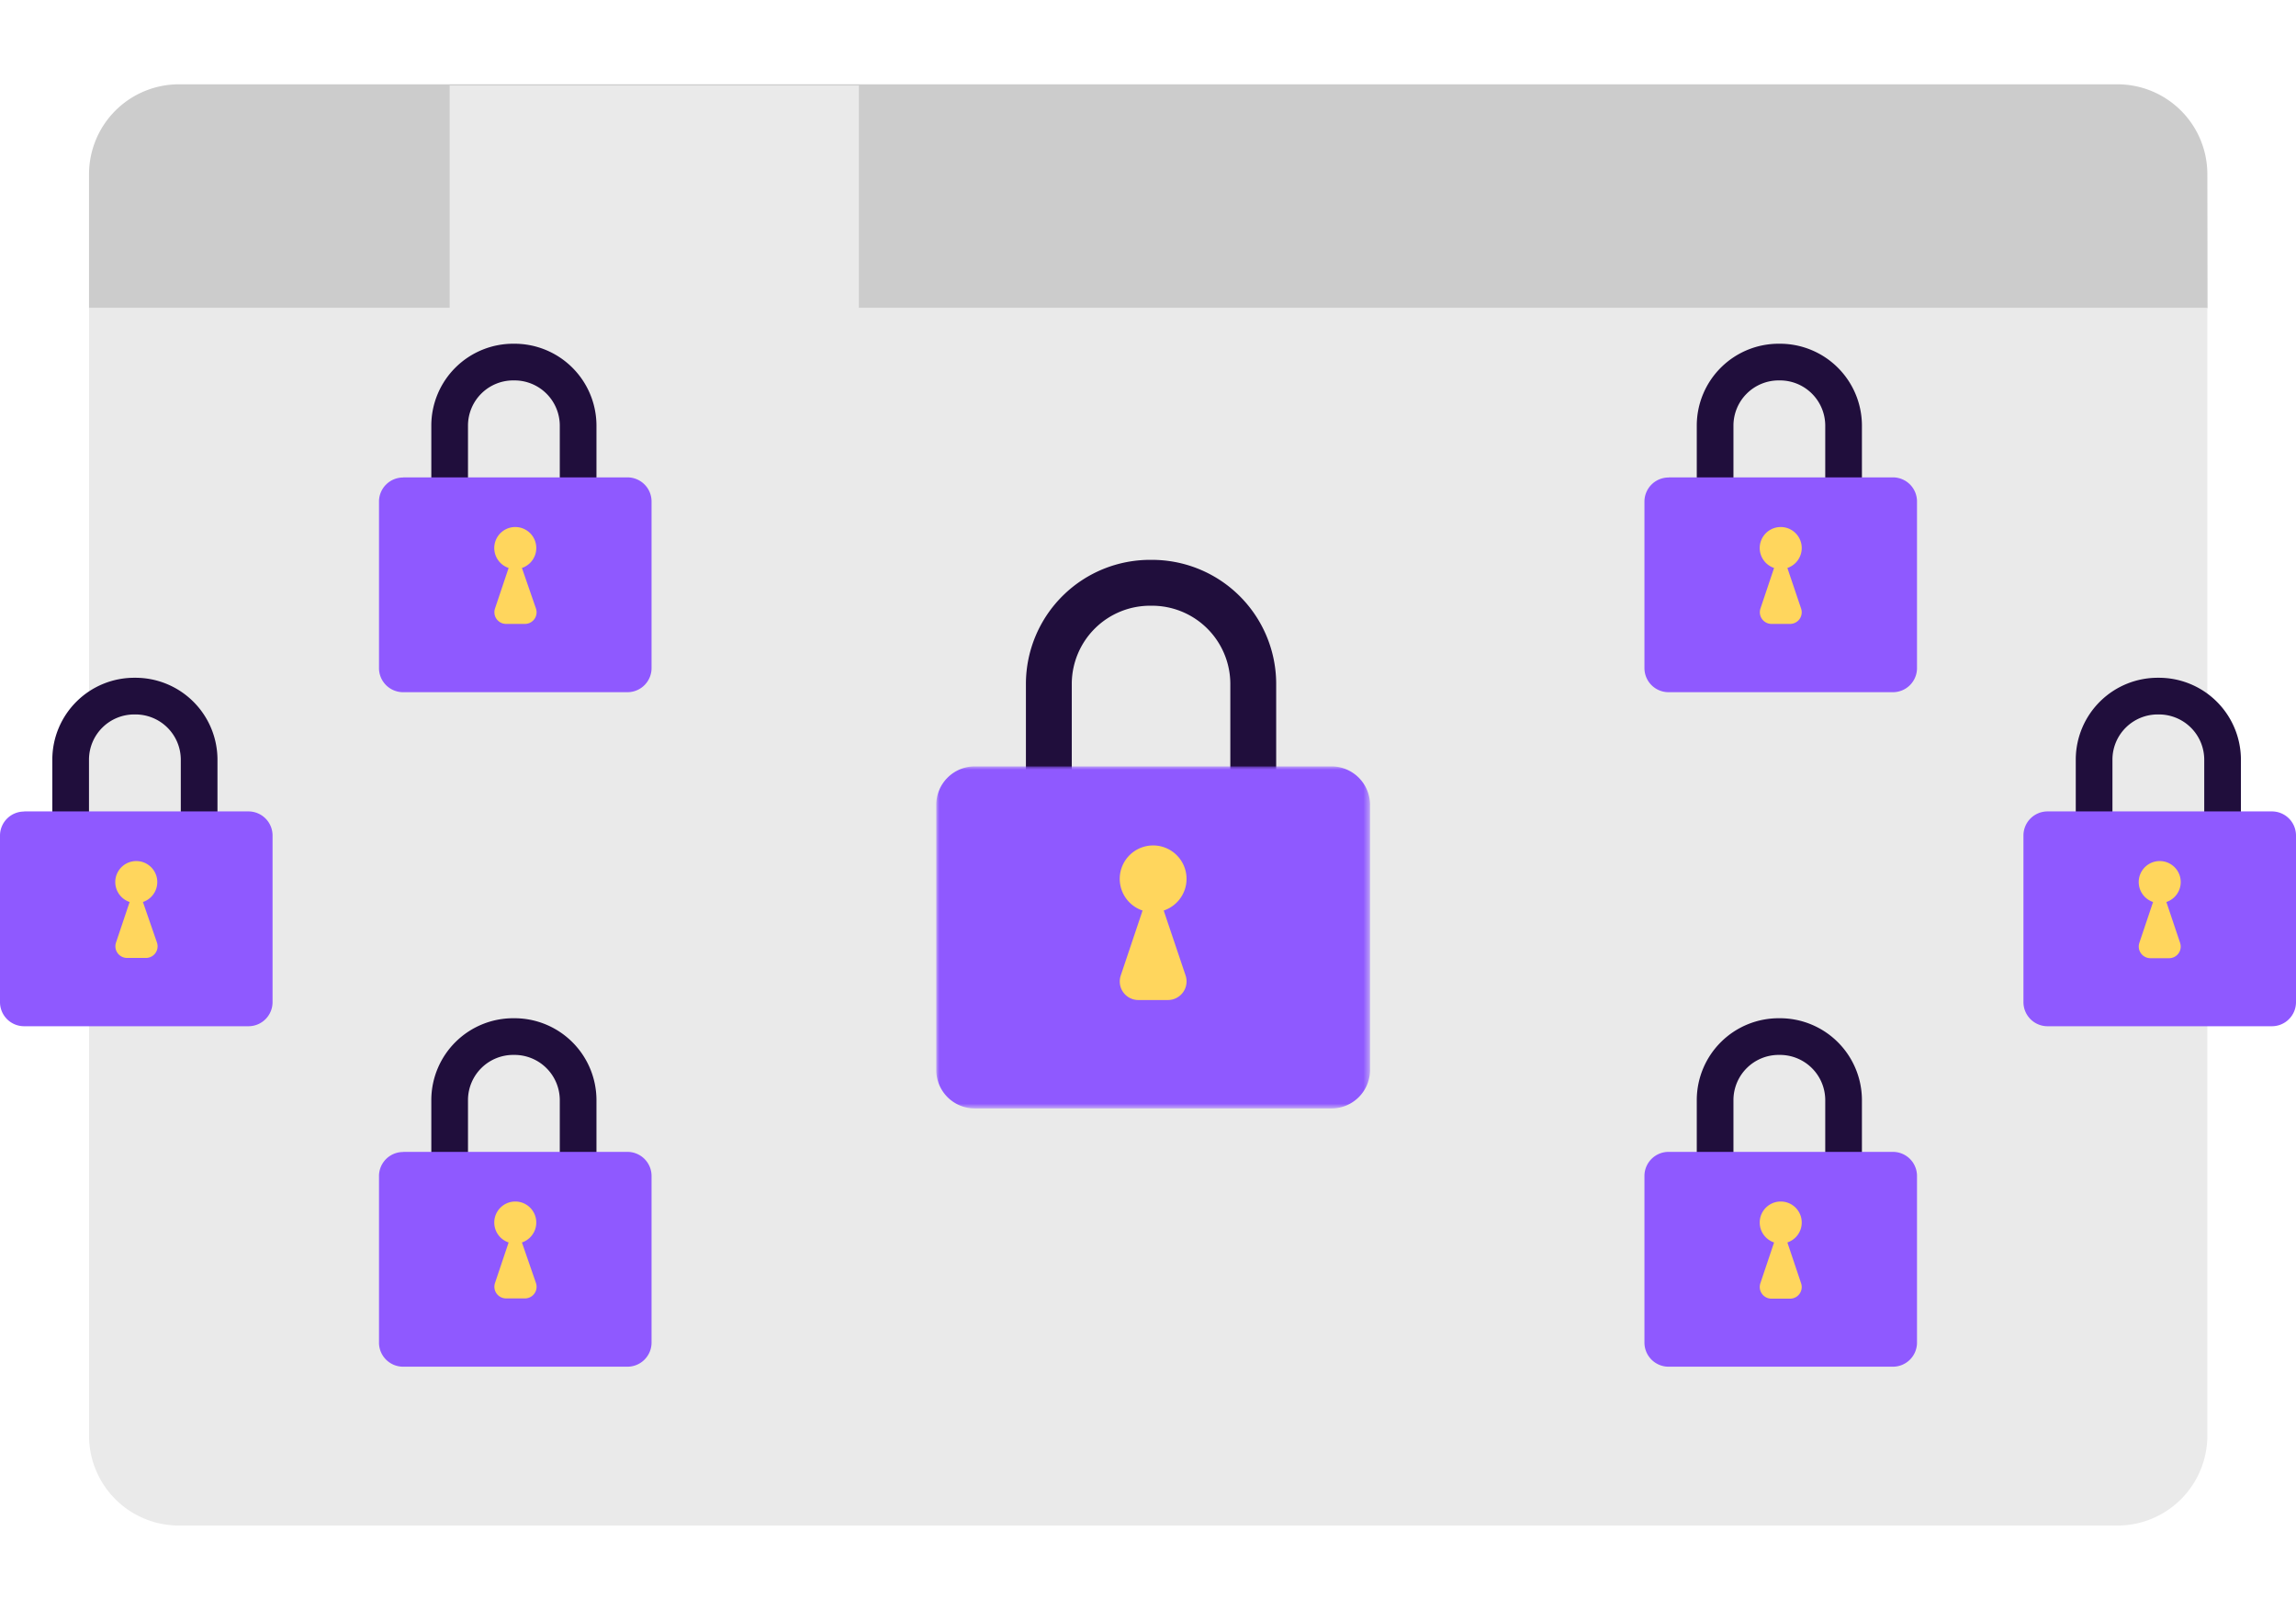 <svg id="Layer_1" data-name="Layer 1" xmlns="http://www.w3.org/2000/svg" xmlns:xlink="http://www.w3.org/1999/xlink" viewBox="0 0 357.43 224.4" width="320px"><defs><mask id="mask" x="145.74" y="106.18" width="67.54" height="53.26" maskUnits="userSpaceOnUse"><g id="mask-14"><polygon id="path-13" points="145.74 106.18 213.29 106.18 213.29 159.43 145.74 159.43 145.74 106.18" fill="#fff" fill-rule="evenodd"/></g></mask></defs><title>privacy_multi-lock</title><style>@keyframes float-multilock{0%{transform:translatey(0)}50%{transform:translatey(-12px)}100%{transform:translatey(0)}}#mainlock{animation:float-multilock 5s ease-in-out infinite}@keyframes bounce{1.4%,3.8%,5.7%,6.7%{animation-timing-function:cubic-bezier(.215,.61,.355,1);transform:translate3d(0,0,0)}2.85%,3%{animation-timing-function:cubic-bezier(.755,.05,.855,.06);transform:translate3d(0,-15px,0)}5%{animation-timing-function:cubic-bezier(.755,.05,.855,.06);transform:translate3d(0,-7.5px,0)}6.4%{transform:translate3d(0,-4px,0)}}#lock2{animation:bounce 14s infinite;transform:translate3d(0,0,0);transform-origin:center bottom}#lock5{animation:bounce 14s .5s infinite;transform:translate3d(0,0,0);transform-origin:center bottom}#lock1{animation:bounce 14s .8s infinite;transform:translate3d(0,0,0);transform-origin:center bottom}#lock4{animation:bounce 14s 1s infinite;transform:translate3d(0,0,0);transform-origin:center bottom}#lock3{animation:bounce 14s 1.25s infinite;transform:translate3d(0,0,0);transform-origin:center bottom}#lock6{animation:bounce 14s both 1.5s infinite;transform:translate3d(0,0,0);transform-origin:center bottom}</style><path id="browserbar" d="M343.66,34.85H13.86V13.94A14,14,0,0,1,27.9,0H329.63a14,14,0,0,1,14,13.94Z" fill="#ccc" fill-rule="evenodd"/><path id="browser" d="M133.71,34.85V.18H70V34.85H13.86V210.36a14,14,0,0,0,14,14H329.63a14,14,0,0,0,14-14V34.85Z" fill="#eaeaea"/><g id="lock6"><path d="M336,95.24h0a9.9,9.9,0,0,0-10,9.81v15.88a10,10,0,0,0,20,0V105.05A9.91,9.91,0,0,0,336,95.24Z" fill="none" stroke="#200e3c" stroke-miterlimit="10" stroke-width="5.71"/><path d="M318.77,113.19h34.89a3.75,3.75,0,0,1,3.77,3.72v26a3.75,3.75,0,0,1-3.77,3.72H318.77a3.75,3.75,0,0,1-3.77-3.72v-26a3.75,3.75,0,0,1,3.77-3.72" fill="#8f59ff" fill-rule="evenodd"/><path d="M337.25,127.29a3.27,3.27,0,1,0-2.07,0l-2.13,6.34a1.82,1.82,0,0,0,1.69,2.41h2.95a1.81,1.81,0,0,0,1.69-2.41Z" fill="#ffd65d" fill-rule="evenodd"/></g><g id="lock5"><path d="M277,148.24h0a9.9,9.9,0,0,0-10,9.81v15.88a10,10,0,0,0,20,0V158.05A9.91,9.91,0,0,0,277,148.24Z" fill="none" stroke="#200e3c" stroke-miterlimit="10" stroke-width="5.71"/><path d="M259.77,166.19h34.89a3.75,3.75,0,0,1,3.77,3.72v26a3.75,3.75,0,0,1-3.77,3.72H259.77a3.75,3.75,0,0,1-3.77-3.72v-26a3.75,3.75,0,0,1,3.77-3.72" fill="#8f59ff" fill-rule="evenodd"/><path d="M278.25,180.29a3.27,3.27,0,1,0-2.07,0l-2.13,6.34a1.82,1.82,0,0,0,1.69,2.41h2.95a1.81,1.81,0,0,0,1.69-2.41Z" fill="#ffd65d" fill-rule="evenodd"/></g><g id="lock4"><path d="M277,43.24h0a9.9,9.9,0,0,0-10,9.81V68.93a10,10,0,0,0,20,0V53.05A9.91,9.91,0,0,0,277,43.24Z" fill="none" stroke="#200e3c" stroke-miterlimit="10" stroke-width="5.71"/><path d="M259.77,61.19h34.89a3.75,3.75,0,0,1,3.77,3.72v26a3.75,3.75,0,0,1-3.77,3.72H259.77A3.75,3.75,0,0,1,256,90.93v-26a3.75,3.75,0,0,1,3.77-3.72" fill="#8f59ff" fill-rule="evenodd"/><path d="M278.25,75.29a3.27,3.27,0,1,0-2.07,0l-2.13,6.34A1.82,1.82,0,0,0,275.74,84h2.95a1.81,1.81,0,0,0,1.69-2.41Z" fill="#ffd65d" fill-rule="evenodd"/></g><g id="lock3"><path d="M80,148.24h0a9.9,9.9,0,0,0-10,9.81v15.88a10,10,0,0,0,20,0V158.05A9.91,9.91,0,0,0,80,148.24Z" fill="none" stroke="#200e3c" stroke-miterlimit="10" stroke-width="5.71"/><path d="M62.77,166.19H97.66a3.75,3.75,0,0,1,3.77,3.72v26a3.75,3.75,0,0,1-3.77,3.72H62.77A3.75,3.75,0,0,1,59,195.93v-26a3.75,3.75,0,0,1,3.77-3.72" fill="#8f59ff" fill-rule="evenodd"/><path d="M81.25,180.29a3.27,3.27,0,1,0-2.07,0l-2.13,6.34A1.82,1.82,0,0,0,78.74,189h3a1.81,1.81,0,0,0,1.69-2.41Z" fill="#ffd65d"/></g><g id="lock2"><path d="M80,43.24h0a9.9,9.9,0,0,0-10,9.81V68.93a10,10,0,0,0,20,0V53.05A9.91,9.91,0,0,0,80,43.24Z" fill="none" stroke="#200e3c" stroke-miterlimit="10" stroke-width="5.71"/><path d="M62.77,61.19H97.66a3.75,3.75,0,0,1,3.77,3.72v26a3.75,3.75,0,0,1-3.77,3.72H62.77A3.75,3.75,0,0,1,59,90.93v-26a3.75,3.75,0,0,1,3.77-3.72" fill="#8f59ff" fill-rule="evenodd"/><path d="M81.25,75.29a3.27,3.27,0,1,0-2.07,0l-2.13,6.34A1.82,1.82,0,0,0,78.74,84h3a1.81,1.81,0,0,0,1.69-2.41Z" fill="#ffd65d"/></g><g id="lock1"><path d="M21,95.24h0a9.9,9.9,0,0,0-10,9.81v15.88a10,10,0,0,0,20,0V105.05A9.91,9.91,0,0,0,21,95.24Z" fill="none" stroke="#200e3c" stroke-miterlimit="10" stroke-width="5.71"/><path d="M3.77,113.19H38.66a3.75,3.75,0,0,1,3.77,3.72v26a3.75,3.75,0,0,1-3.77,3.72H3.77A3.75,3.75,0,0,1,0,142.93v-26a3.75,3.75,0,0,1,3.77-3.72" fill="#8f59ff" fill-rule="evenodd"/><path d="M22.25,127.29a3.27,3.27,0,1,0-2.07,0l-2.13,6.34A1.82,1.82,0,0,0,19.74,136h3a1.81,1.81,0,0,0,1.69-2.41Z" fill="#ffd65d" fill-rule="evenodd"/></g><g id="mainlock"><g id="lock"><path d="M195.1,118.49V93.21A15.76,15.76,0,0,0,179.19,77.6h0a15.76,15.76,0,0,0-15.91,15.61v25.28" fill="none" stroke="#200e3c" stroke-linecap="round" stroke-width="7.14"/><g mask="url(#mask)"><path d="M151.75,106.18h55.53a6,6,0,0,1,6,5.92v41.42a6,6,0,0,1-6,5.91H151.75a6,6,0,0,1-6-5.91V112.1a6,6,0,0,1,6-5.92" fill="#8f59ff" fill-rule="evenodd"/></g><path d="M181.16,128.62a5.2,5.2,0,1,0-3.29,0l-3.39,10.09a2.89,2.89,0,0,0,2.69,3.84h4.69a2.9,2.9,0,0,0,2.7-3.84Z" fill="#ffd65d" fill-rule="evenodd"/></g></g></svg>